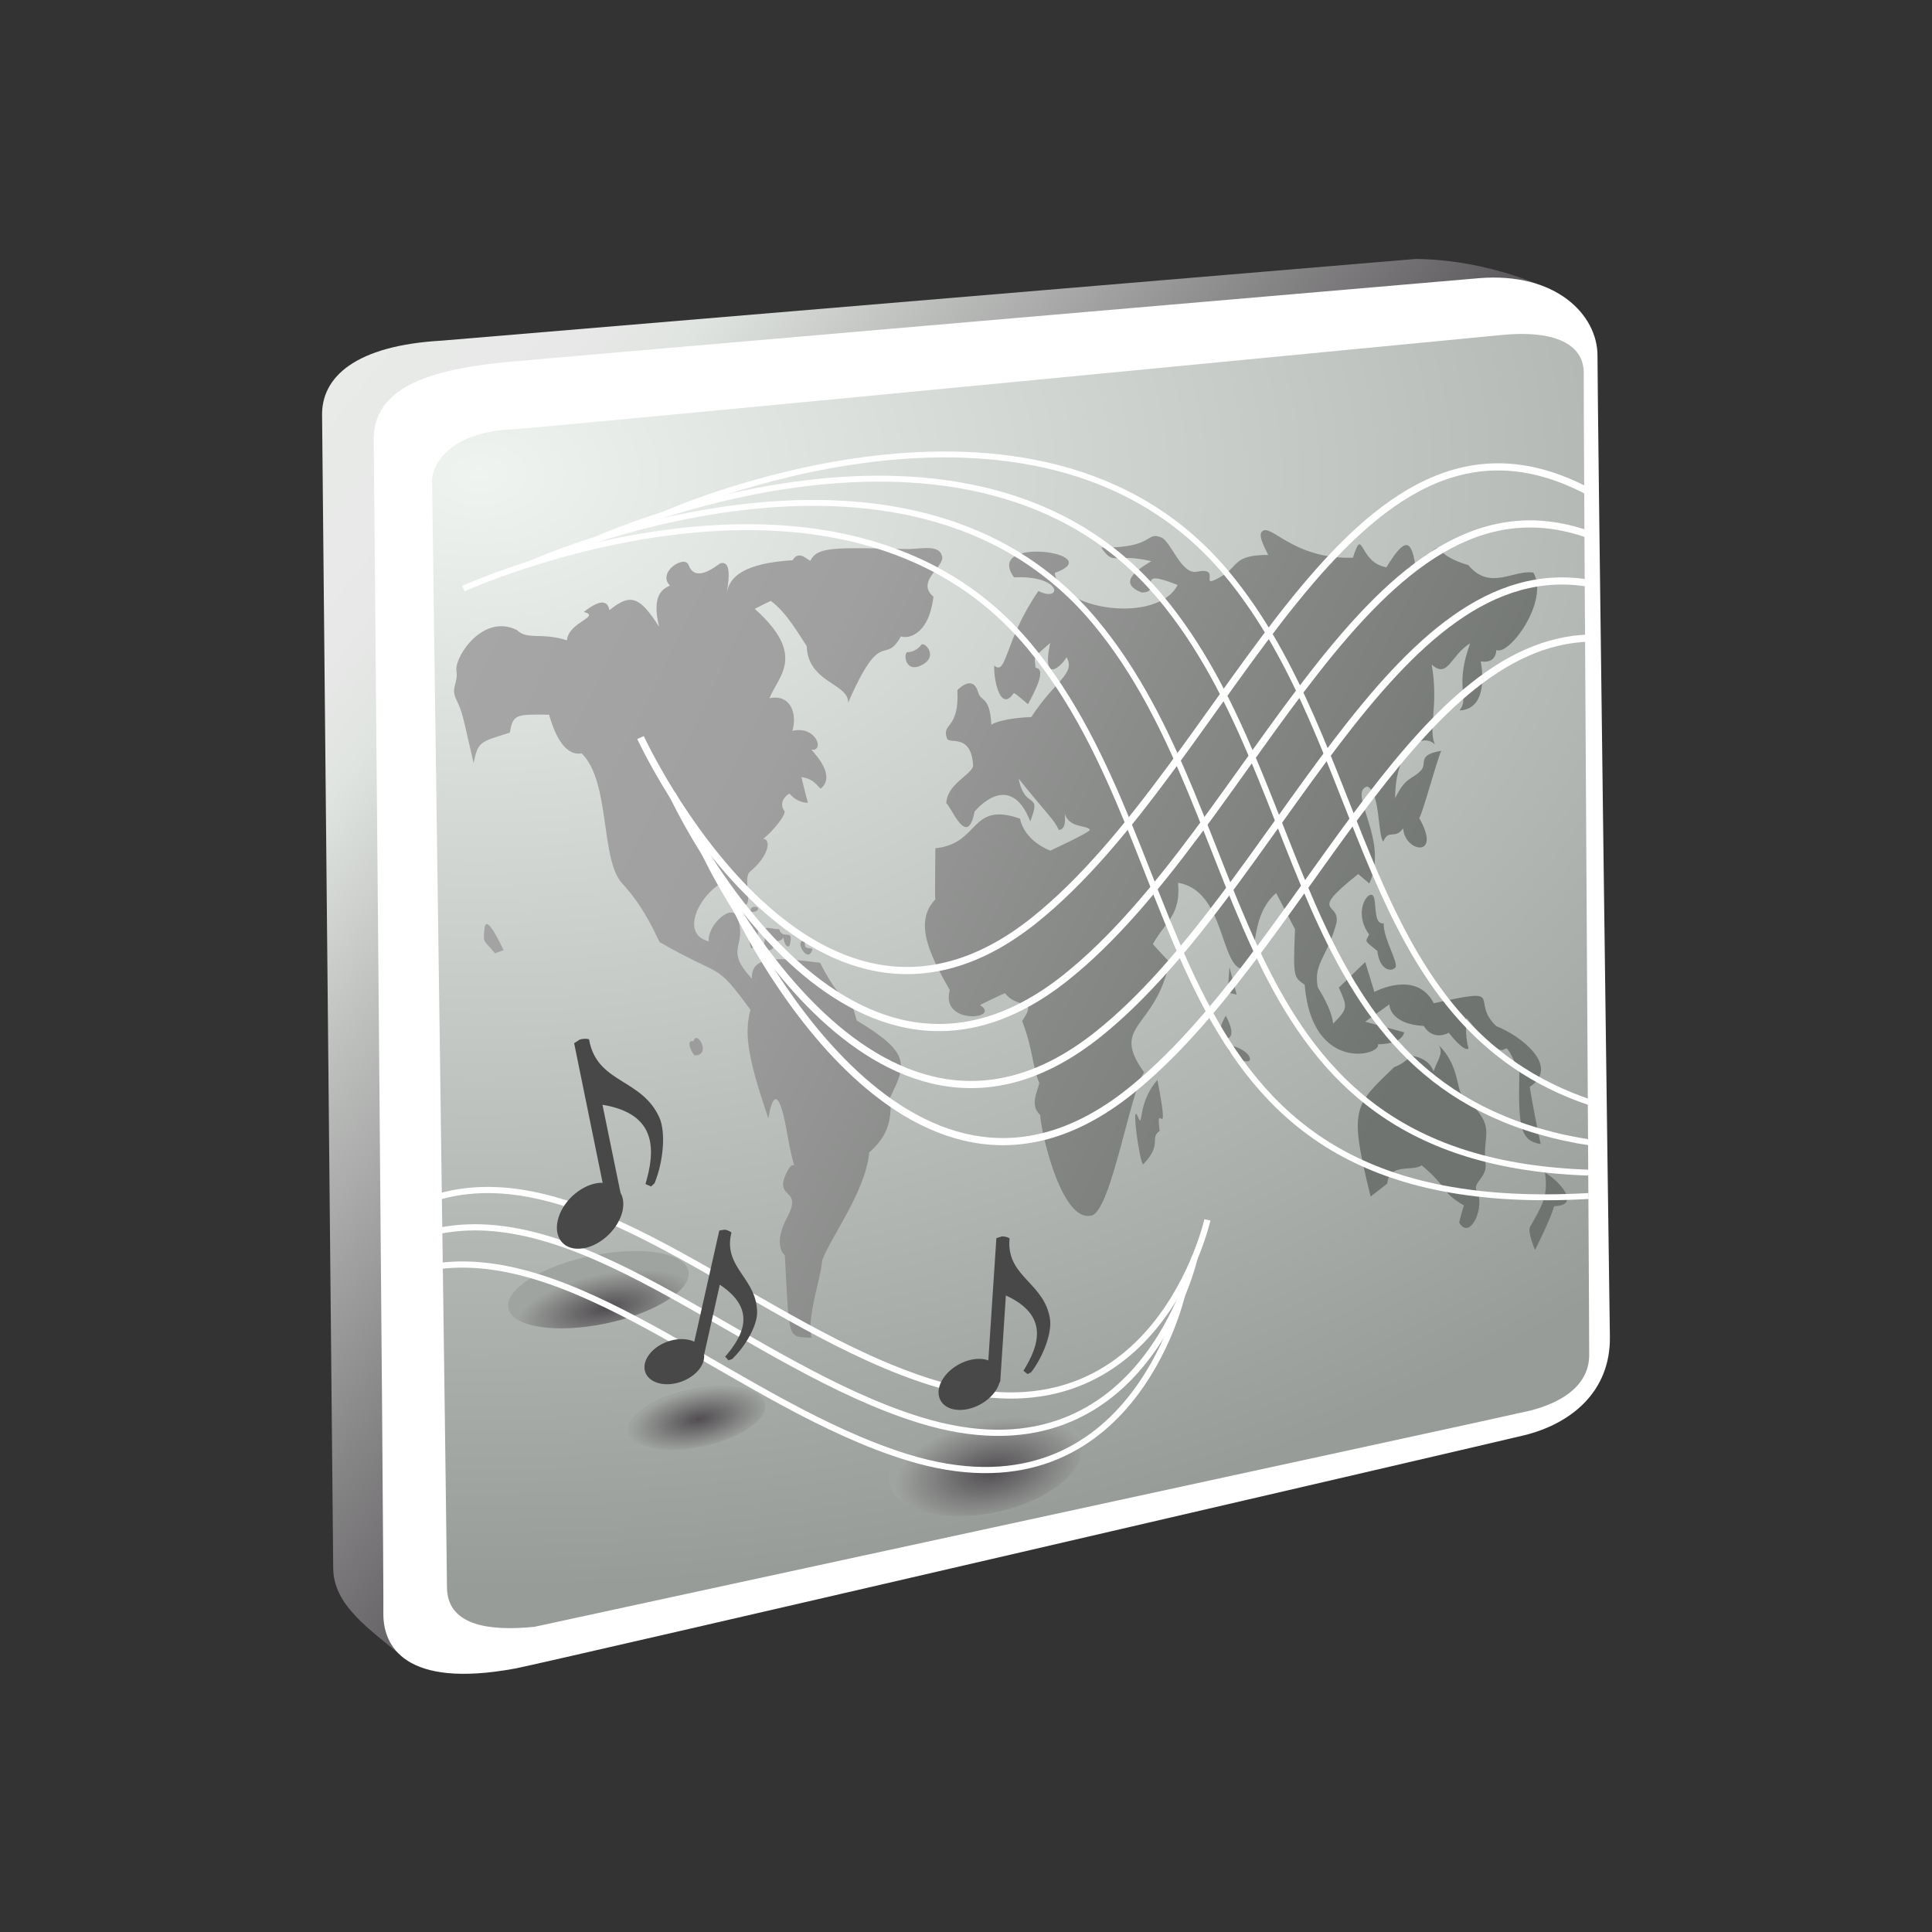 <?xml version="1.0" encoding="UTF-8" standalone="no"?>
<!DOCTYPE svg PUBLIC "-//W3C//DTD SVG 1.1 Tiny//EN" "http://www.w3.org/Graphics/SVG/1.1/DTD/svg11-tiny.dtd">
<svg xmlns="http://www.w3.org/2000/svg" xmlns:xlink="http://www.w3.org/1999/xlink" baseProfile="tiny" height="120" version="1.1" viewBox="0 0 120 120" width="120">
<rect x="0" y="0" width="120" height="120" fill="#333333" stroke="none"/>
<linearGradient gradientTransform="matrix(1 0 0 -1 0.138 118.834)" gradientUnits="userSpaceOnUse" id="XMLID_7_" x1="-0.144" x2="63.495" y1="105.959" y2="56.057">
<stop offset="0" style="stop-color:#989898"/>
<stop offset="0.24" style="stop-color:#E8ECE8"/>
<stop offset="0.41" style="stop-color:#E8E8E8"/>
<stop offset="0.48" style="stop-color:#E0E4E0"/>
<stop offset="1" style="stop-color:#504C50"/>
</linearGradient>
<path d="M96.343,18.026L96.343,18.026l0.005-0.007c0,0-3.718-1.891-8.414-1.934l-60.492,5.072  c-5.355,0.301-7.522,2.255-7.436,4.727l0.691,71.478c-0.012,2.331,2.225,3.811,4.397,5.607L96.343,18.026z" fill="url(#XMLID_7_)"/>
<path d="M91.839,17.28c4.795-0.403,7.391,2.277,7.384,4.814c-0.007,2.493,0.729,58.508,0.77,60.9  c0.061,3.511-2.499,5.459-5.313,6.151c-1.684,0.414-60.916,14.162-62.682,14.489c-6.876,1.272-8.217-1.409-8.187-3.447  c0.039-2.608-0.579-70.599-0.597-72.854c-0.024-2.961,2.769-4.284,7.98-4.819C32.525,22.377,89.209,17.501,91.839,17.28z" fill="#FFFFFF"/>
<radialGradient cx="-336.762" cy="2628.35" gradientTransform="matrix(-0.594 0 0 0.399 -170.273 -1019.276)" gradientUnits="userSpaceOnUse" id="XMLID_8_" r="173.689">
<stop offset="0" style="stop-color:#F0F4F0"/>
<stop offset="1" style="stop-color:#989C98"/>
</radialGradient>
<path d="M95.02,87.62c1.775-0.441,3.659-1.441,3.688-3.42c0.018-1.187-0.366-59.223-0.338-61.014  c0.025-1.58-1.419-2.71-4.997-2.389c-1.193,0.107-59.934,5.801-61.455,5.859c-3.886,0.148-5.103,2.117-5.083,3.247  c0,0,0.912,65.674,0.927,68.68c0.012,2.277,2.366,2.77,5.435,2.461C33.197,101.044,93.605,87.972,95.02,87.62z" fill="url(#XMLID_8_)"/>
<linearGradient gradientUnits="userSpaceOnUse" id="XMLID_9_" x1="23.706" x2="94.123" y1="35.553" y2="69.887">
<stop offset="0" style="stop-color:#A8A8A8"/>
<stop offset="0.34" style="stop-color:#A0A0A0"/>
<stop offset="0.9" style="stop-color:#707470"/>
<stop offset="1" style="stop-color:#707470"/>
</linearGradient>
<path d="M31.666,45.508c0.199-1.123,0.332-1.154,2.438-1.116c0.648,2.294,1.523,2.497,2.021,2.399  c1.804,1.759,1.146,6.585,2.517,8.075c1.234,1.343,1.852,2.672,2.326,3.648c4.021,2.319,3.375,1.12,5.642,4.203  c-0.319,1.318-0.342,2.525,1.118,6.75c0,0,0.437-3.201,1.154,0.871c0.715,4.076,0.717,0.904-0.048,2.543  c-0.764,1.637,1.045,0.881,0.078,2.691c-0.969,1.809-0.166,2.394-0.166,2.394c0.298,5.339,0.125,5.056,1.662,5.12  c-0.31-1.301,0.574-3.621,0.655-4.802c0.616-1.584,2.69-4.28,2.927-6.702c1.007-0.9,1.445-1.814,1.298-3.422  c1.007-2.045,1.282-2.762-2.073-4.776c-0.759-2.733-0.385,0.08-2.284-3.587c-2.44-0.301-4.308-0.527-4.229,0.989  c-1.813-1.943-0.201-2-0.929-3.841c-0.34-0.859-1.86,0.54-1.748,1.525c-1.847-0.461-0.549-2.979,0.951-3.71  c0.407,0.523,0.984,1.614,1.428,1.379c0.22-0.44-0.217-1.663,0.175-1.991c1.227-1.028,1.316-2.039,0.822-2.05  c0.583-0.43,1.458-1.532,1.321-1.722c-0.447-0.62,0.279-1.108,0.326-1.077c0.521,0.611,1.131,0.56,1.131,0.56  s-0.421-1.593-0.393-1.595c0.628,0.114,0.762,0.285,1.185,0.723c0.943-0.751-0.255-2.07-0.578-2.422  c0.846,0.118,0.304-1.52-1.174-1.169c0.308-1.073-0.108-2.296-1.425-2.031c0.565-1.408,2.313-2.649-0.912-5.55  c0.211-0.114,0.989-0.493,0.989-0.493c0.98,0.697,1.79,2.153,2.235,2.811c0.077,2.298,2.65,2.312,2.568,3.526  c2.108-4.846,2.256-2.255,3.285-4.138c0.23,0.137,1.703,0.147,2.019-2.463c-1.106-0.917,0.658-1.848,0.545-2.466  c-0.142-0.79-1.229-0.505-2.127-0.489c-4.557-0.09-5.613-0.17-6.068,0.727c-0.209-0.085-0.719-0.677-1.103-0.032  c-2.9,0.174-3.961,0.978-4.082,2.073c0.018-0.338,0.434-2.145-0.42-1.874c-0.963,0.717-1.661,0.889-1.956,0.094  c-0.245-0.659-1.987,0.468-1.15,1.283c-0.521,0.215-1.138,0.667-0.68,2.554c-1.192-1.856-1.752-2.117-3.085-1.026  c-0.1-0.543-0.478-0.767-1.591,0.107c1.108,0.293-0.966,0.622-1.047,1.763c-1.594-0.516-2.455,0.005-3.102-0.635  c-2.098-1.052-3.847,1.61-3.765,2.482c0.129,0.834-0.363,1.079-0.022,1.798c0.414,0.877,0.378,0.895,1.09,3.98  C29.695,46.096,29.748,46.093,31.666,45.508z M89.046,66.541c-0.332-0.891-1.382-0.962-1.382-0.962S87.1,66.133,86.6,66.275  c-2.502,2.416-2.838,2.515-1.468,8.045l1.037-0.809c0.106-1.306,1.573-0.722,2.133-1.13c1.74,1.451,1.12,1.611,2.625,2.492  c-0.093,0.253-0.315,1.078-0.288,1.076c0.68,1.147,1.674-1.071,1.053-2.063c-0.172-0.416,0.672-0.828,0.582-1.57  c-0.252-2.029,0.838-2.211-1.451-4.303c-0.356-0.324-0.188-1.842-1.441-3.076C89.675,65.473,89.25,65.887,89.046,66.541z   M63.854,43.733c-0.03,0.012-0.84-0.744-0.889-0.677c-0.879,1.281-1.273-1.06-1.21-1.719c0.79,0.684,0.617-1.56,2.741-4.627  c1.496,0.738,1.506-0.99-1.514-0.85c-1.916-2.633,5.957-1.488,2.531-0.277c0.272,2.353,6.426,3.172,7.629,0.749  c-2.869-1.13-0.816,0.462-2.227,0.468c-1.506-0.582-0.338-1.386,0.596-1.945c-2.384-0.551-2.287,0.348-3.113-0.844  c3.351,0.038,2.742-1.036,3.74-0.625c0.594,0.243,1.229,2.311,2.19,2.123c1.651-0.324,0.004,1.165,1.478,0.324  c1.195-0.675,0.73-1.357,2.965-1.368c-0.106-0.249-0.668-1.167-0.39-1.451c0.54-0.561,1.921,1.74,5.649,1.626  c0.669-2.049,0.324,0.287,2.076,0.595c0.988-1.573,1.521-2.044,1.804-0.111c2.401-1.946,0.368-0.882,3.294-0.024  c1.33,1.626,2.829,0.258,4.037,0.466c1.008,1.759-1.514,5.197-2.299,4.806c-0.06,0.932-0.973,0.702-0.973,0.702  s0.635,2.972-1.318,3.052c0.645-0.793-0.34-1.429,0.662-4.167c-1.231,0.747-1.371,2.226-2.385,1.323  c0.438,2.595-0.231,3.854,0.188,4.958c-0.724-0.769-2.461,0.199-2.462,3.341c0.66-1.373,1.06-1.145,1.599-1.722  c0.433-0.466-0.287-0.959,1.263-1.225c-0.302,0.685-1.111,3.759-1.365,4.18c1.438,2.524-0.906,2.123-1,0.638  c-0.531,0.724-0.887,0.007-1.231,0.814c-0.354-0.326-0.178-3.078-0.993-3.414c-1.273,0.337,1.387,3.354,0.123,6.021l-0.691-0.585  c-3.422,2.721-0.756,1.555-1.451,3.375c-0.534,1.823-1.334,2.226-1.059,3.665c0,0,0.877,1.335,0.951,2.254  c0.951-0.955,0.895-1.027,0.356-2.242l1.641-1.588l0.567,1.859c0,0,2.594-1.414,3.691,0.703c4.676-1.045,2.17-0.201,3.885,1.424  c1.435,0.546,4.023,2.472,2.076,3.771c0.213,1.418,0.68,3.547,0.68,3.547c-1.284-0.187-1.405-1.115-1.324-4.463  c-1.542-3.38,0.078,0.748-3.287-3.367c0,0-0.12,1.073,0.129,1.894c-0.291,0.253-1.23-0.976-1.23-0.976s-0.935,0.571-1.557-0.424  c-2.132-0.107-2.136-1.332-2.136-1.332l-1.498,1.071l2.422,0.659c0,0-0.043,0.725-1.628,0.744c0.208,0.699-4.105,1.791-4.553-3.699  c-0.684-0.486-0.719-0.428-0.6-3.446c0,0-0.988-1.915-1.172-2.249c-1.871,1.614-1.005,4.738-1.994,4.731  c-1.5-0.013-1.141-4.881-4.097-5.368c0.185,2.027-0.796,2.414-1.563,3.809c0,0,0.783,0.878,1.022,1.095  c-0.825,4.192-3.729,3.875-1.569,6.866c-0.848,1.176-2.045,8.578-3.254,8.894c-1.959,0.517-3.254-5.724-3.188-6.231  c-0.708-0.625-0.14-1.535-0.067-2.009c-0.406-0.856-0.396-2.127-1.066-3.839c1.018-1.486-0.283-0.691-1.061-1.727  c-0.047-0.002-1.58,0.729-1.553,0.74c1.378,0.854-2.485,1.285-1.88-0.927c-1.123-2.008-2.316-4.18-0.898-5.641  c-0.034,0.009,0.003-3.175,0.003-3.175c2.791-0.278,2.123-2.933,5.257-1.839c0.309,1.44,1.883,1.986,1.883,1.986  s2.383-1.094,2.459-1.29c-0.15-0.348-1.588-0.008-1.62-1.412c0.112,0.628,0.167,1.398-0.312,1.42  c-0.305-0.668-0.608-0.835-2.494-3.187c0.394,2.011,1.47,0.732,0.72,2.655c-1.188-3.06-3.154-0.989-3.459-0.604  c-0.456,2.339-1.443-0.325-1.756-0.524c0.046-1.181,1.517-1.745,1.667-2.303c-0.093-2.075-1.486-1.347-1.62-1.716  c-0.369-1.002,0.772-0.515,0.643-3.008c0.632-0.615,1.097-0.552,1.292,0.146c0.161,0.59,0.73,0.208,0.817,2.007  c0.194-0.163,1.094-0.437,2.479-0.479c1.484-2.275,2.784-2.701,2.188-3.72c-0.124,0.327-1.6,1.944-1.014-0.881  c-1.186,1.023-0.943,0.83-0.91,1.54C65.035,41.53,64.26,42.978,63.854,43.733z M71.891,67.076c-1.32,1.49-0.828,3.176-1.236,2.246  c-0.405-0.932,0.143,2.984,0.351,2.996c1.224-1.262,0.366-1.616,1.024-2.078C71.732,68.113,72.721,71.449,71.891,67.076z   M95.042,76.186c-0.187,0.324,0.301,1.451,0.301,1.451s0.894-1.744,1.194-2.723c1.744-0.03,0.236-1.635-0.575-2.079  C96.154,74.248,95.854,74.768,95.042,76.186z M85.241,55.599c-0.331-0.217-1.189,1.085-0.201,2.448  c-0.256,0.495-0.295,0.345,0.509,1.02c0.135,1.155,0.825,1.334,1.117,1.036c0.227-0.278-0.749-1.801-0.725-2.754  C85.229,57.447,85.566,55.816,85.241,55.599z M46.668,56.397c-0.242,0.371,0.482,0.272,0.41,0.014  C47.05,56.305,46.74,56.285,46.668,56.397z M46.446,56.726c-0.546-0.386-0.44,1.334-0.094,0.998  c0.108-0.106,0.195,1.198,0.341,1.174c0.146-0.025,0.141-0.499,0.185-0.622C47.131,58.411,47.285,57.318,46.446,56.726z   M47.524,57.699c0.073,0.849-0.251,1.229-0.055,1.291c0.195,0.066,0.635,0.132,0.647-0.517c0.5-0.023,0.517-0.229,0.534-0.25  c0.01-0.013,0.092,0.698,0.384,0.542c0.343-1.237-0.418-0.295-0.644-1.061C48.14,57.755,47.56,57.518,47.524,57.699z M49.979,58.437  c-0.72-0.096,0.231,1.54,0.486,0.505C50.151,58.821,49.974,59.033,49.979,58.437z M43.075,64.67  c0.211-0.766,1.149,0.914,0.061,0.879C42.912,65.313,42.589,64.559,43.075,64.67z M31.277,59.017  c-0.063-0.112-1.073-2.386-1.185-1.347c-0.103,0.995-0.014,0.703,0.652,1.544L31.277,59.017z M57.218,40.054  c-0.172,0.243-0.538,0.465-0.832,0.448c-0.293-0.016-0.209,1.41,0.924,0.776C58.306,40.72,57.391,39.812,57.218,40.054z   M76.133,63.087c0,0-0.781,1.326-0.117,1.437C76.999,64.576,76.133,63.087,76.133,63.087z M76.273,65.141  c0.149,0.489,1.531,1.151,1.347,0.539C77.48,65.209,76.132,64.667,76.273,65.141z M76.363,60.066l-0.109,1.586l0.555,0.121  L76.363,60.066z" fill="url(#XMLID_9_)"/>
<path d="M41.044,32.042c0,0,23.302-10.612,35.132,3.557  c9.112,10.922,8.021,28.051,22.711,32.918" fill="none" stroke="#FFFFFF" stroke-width="0.367"/>
<path d="M36.957,33.544c0,0,23.306-10.61,35.135,3.564  c9.893,11.849,7.76,31.013,26.826,33.88" fill="none" stroke="#FFFFFF" stroke-width="0.367"/>
<path d="M32.87,35.05c0,0,23.31-10.612,35.138,3.561  c10.521,12.611,7.436,33.5,30.762,34.227" fill="none" stroke="#FFFFFF" stroke-width="0.367"/>
<path d="M28.787,36.557c0,0,23.304-10.611,35.135,3.561  c11.09,13.286,7.071,35.761,34.746,34.168" fill="none" stroke="#FFFFFF" stroke-width="0.367"/>
<path d="M45.734,56.435c0,0,10.418,22.557,24.458,11.35  c10.524-8.405,17.393-27.874,28.563-28.153" fill="none" stroke="#FFFFFF" stroke-width="0.444"/>
<path d="M43.752,52.896c0,0,10.417,22.551,24.455,11.342  c11.139-8.893,18.18-30.184,30.57-27.996" fill="none" stroke="#FFFFFF" stroke-width="0.444"/>
<path d="M41.771,49.354c0,0,10.414,22.554,24.45,11.343  c11.68-9.323,18.856-32.275,32.411-27.51" fill="none" stroke="#FFFFFF" stroke-width="0.444"/>
<path d="M39.784,45.812c0,0,10.415,22.556,24.452,11.346  c12.226-9.761,19.514-34.453,34.353-26.663" fill="none" stroke="#FFFFFF" stroke-width="0.444"/>
<radialGradient cx="-444.37" cy="-1435.618" gradientTransform="matrix(0.714 -0.148 -0.077 -0.372 268.36 -508.44)" gradientUnits="userSpaceOnUse" id="XMLID_10_" r="8.409">
<stop offset="0" style="stop-color:#504C50"/>
<stop offset="1" style="stop-color:#A0A4A0"/>
</radialGradient>
<path d="M67.206,89.563c0.356,1.729-2.046,3.682-5.358,4.367  c-3.313,0.688-6.297-0.156-6.651-1.883c-0.356-1.729,2.043-3.682,5.36-4.365C63.871,86.994,66.85,87.835,67.206,89.563z" fill="url(#XMLID_10_)" fill-opacity="0.99"/>
<radialGradient cx="-632.843" cy="-2311.645" gradientTransform="matrix(0.506 -0.104 -0.044 -0.212 261.92 -467.738)" gradientUnits="userSpaceOnUse" id="XMLID_11_" r="8.404">
<stop offset="0" style="stop-color:#504C50"/>
<stop offset="1" style="stop-color:#A0A4A0"/>
</radialGradient>
<path d="M47.519,87.186c0.202,0.982-1.537,2.174-3.884,2.66  c-2.346,0.484-4.416,0.08-4.618-0.902c-0.202-0.981,1.534-2.174,3.883-2.654C45.249,85.798,47.315,86.201,47.519,87.186z" fill="url(#XMLID_11_)" fill-opacity="0.99"/>
<radialGradient cx="-518.669" cy="-1928.987" gradientTransform="matrix(0.665 -0.138 -0.052 -0.251 282.216 -474.49)" gradientUnits="userSpaceOnUse" id="XMLID_12_" r="8.406">
<stop offset="0" style="stop-color:#504C50"/>
<stop offset="1" style="stop-color:#A0A4A0"/>
</radialGradient>
<path d="M42.761,78.947c0.24,1.162-2.069,2.621-5.156,3.263  c-3.092,0.64-5.789,0.214-6.029-0.95c-0.242-1.162,2.069-2.623,5.157-3.261C39.821,77.359,42.52,77.784,42.761,78.947z" fill="url(#XMLID_12_)" fill-opacity="0.99"/>
<path d="M73.424,80.4c0,0-3.217,14.414-17.103,10.104  c-10.229-3.17-20.063-12.965-29.005-11.878" fill="none" stroke="#FFFFFF" stroke-width="0.384"/>
<path d="M74.208,78.088c0,0-3.218,14.409-17.099,10.104  C46.582,84.93,36.471,74.65,27.322,76.438" fill="none" stroke="#FFFFFF" stroke-width="0.384"/>
<path d="M74.993,75.768c0,0-3.216,14.416-17.099,10.105  c-10.686-3.313-20.939-13.85-30.197-11.664c-0.171,0.041-0.343,0.087-0.514,0.135" fill="none" stroke="#FFFFFF" stroke-width="0.384"/>
<path d="M64.052,85.227l-0.225,0.121c0.004-0.005,0.007-0.012,0.011-0.017c-0.004,0.005-0.008,0.012-0.012,0.017  l-0.26-0.209c0.987-1.582,1.605-3.439-1.09-4.676l-0.348,5.344l-0.053,0.078c-0.046,0.149-0.107,0.301-0.205,0.454  c-0.548,0.854-1.731,1.392-2.645,1.196c-0.908-0.194-1.201-1.049-0.655-1.9c0.549-0.854,1.73-1.39,2.642-1.193  c0.063,0.014,0.116,0.037,0.174,0.057l0.5-7.594l0.336-0.108c0.125-0.008,0.354,0.024,0.484,0.122L62.69,77.17  c-0.039,2.183,2.206,2.55,2.532,4.788C65.328,82.811,64.813,84.229,64.052,85.227z M47.026,81.568  c0.023-2.107-1.995-2.772-1.644-4.781l0.051-0.229c-0.108-0.104-0.314-0.17-0.432-0.18l-0.324,0.051l-1.555,6.913  c-0.033-0.017-0.061-0.036-0.096-0.05c-0.813-0.311-1.979,0.01-2.608,0.721c-0.63,0.709-0.483,1.535,0.33,1.846  c0.812,0.314,1.976-0.012,2.607-0.721c0.29-0.325,0.407-0.675,0.378-0.989l0.975-4.352c2.31,1.526,1.47,3.148,0.333,4.47  l0.208,0.226c0,0,0,0.001-0.001,0.001l0.001-0.001l0,0.001c0,0,0-0.001,0.001-0.001l0.222-0.079  C46.32,83.604,46.999,82.37,47.026,81.568z M40.973,69.453c-1.058-2.419-3.7-2.14-4.327-4.614l-0.059-0.284  c-0.177-0.066-0.445-0.033-0.581,0.018l-0.346,0.221l1.772,8.678c-0.047-0.002-0.09-0.011-0.139-0.008  c-1.083,0.063-2.25,1.025-2.602,2.157c-0.357,1.132,0.237,2.001,1.321,1.938c1.085-0.059,2.249-1.024,2.604-2.156  c0.163-0.521,0.118-0.979-0.076-1.323l-1.12-5.46c3.417,0.559,3.289,2.838,2.671,4.924l0.35,0.15c0,0.001,0,0.001,0,0.002  l0.001-0.002l0.003,0.002c0.001-0.002,0.001-0.005,0.002-0.007l0.211-0.198C41.209,72.131,41.352,70.379,40.973,69.453z" fill="#484848"/>
<rect fill="none" height="120" width="120"/>
</svg>
